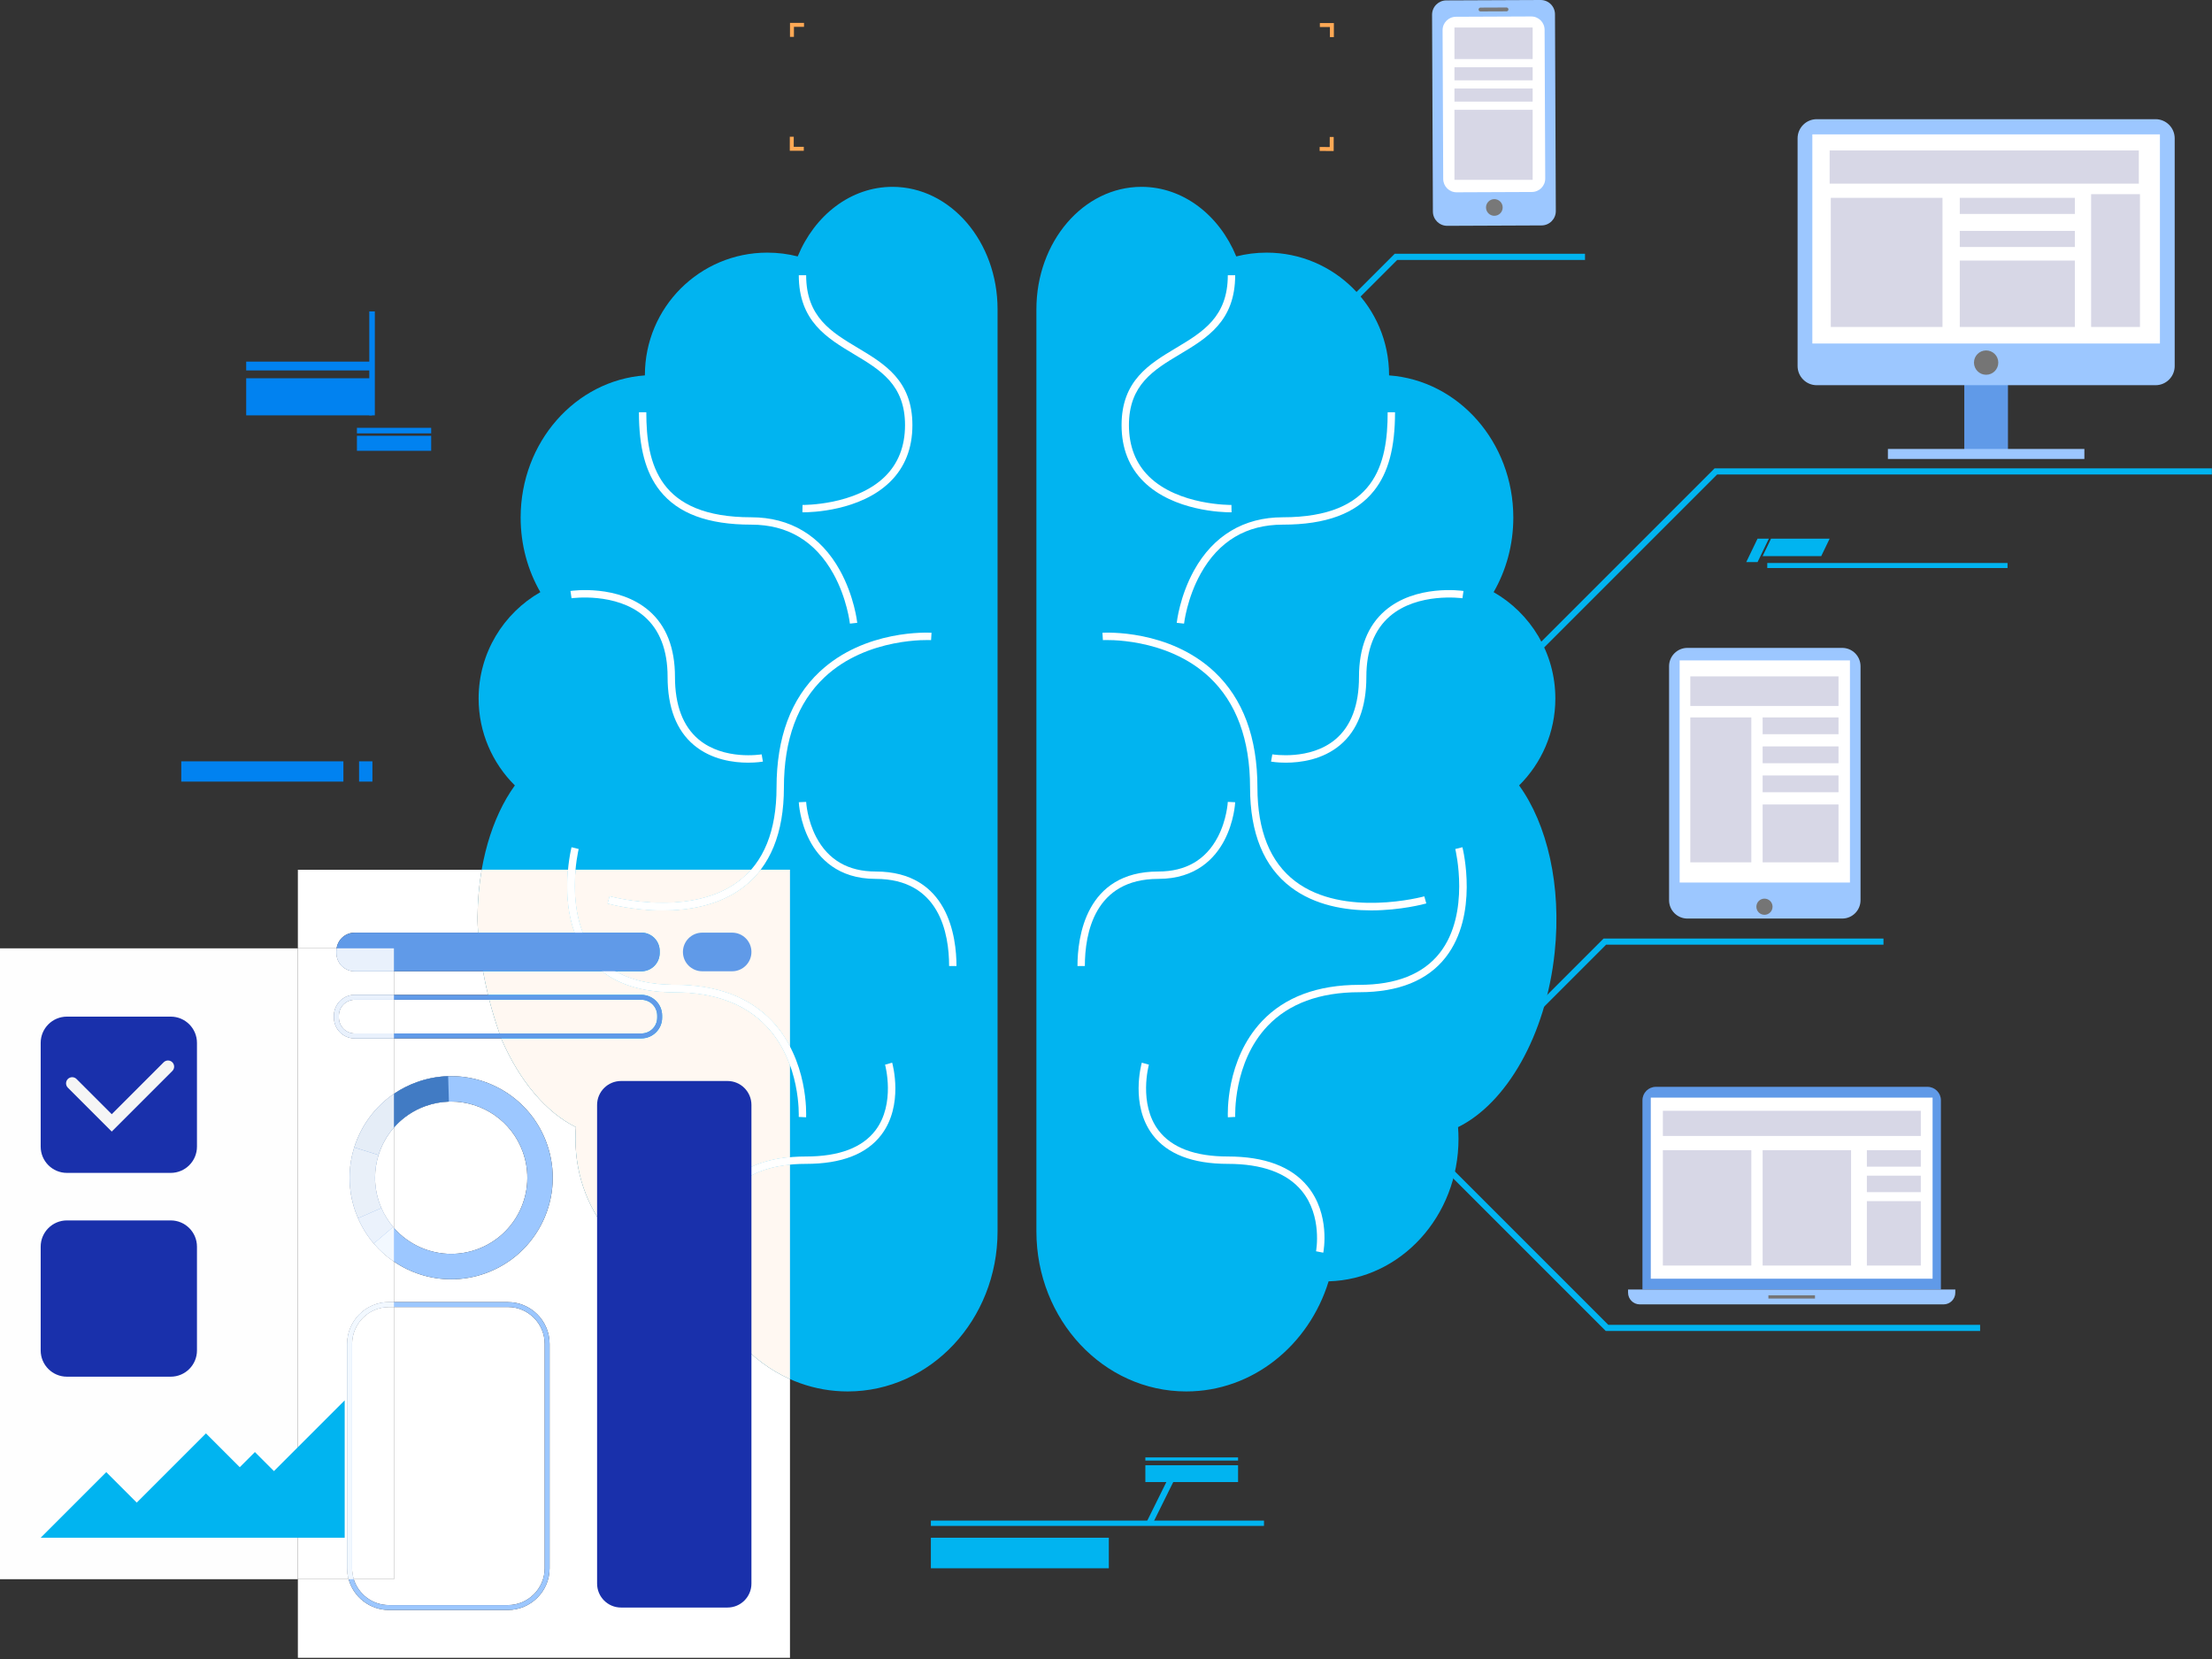 <svg width="960" height="720" xmlns="http://www.w3.org/2000/svg" xmlns:xlink="http://www.w3.org/1999/xlink" xml:space="preserve" overflow="hidden"><rect width="100%" height="100%" fill="#333333" stroke="none"/><defs><clipPath id="clip0"><rect x="160" y="0" width="960" height="720"/></clipPath></defs><g clip-path="url(#clip0)" transform="translate(-160 0)"><path d="M217.837 451.421C225.633 469.28 237.072 482.818 249.946 489.174 249.817 490.852 249.749 492.548 249.749 494.259 249.749 527.876 274.849 555.231 306.12 556.092 314.647 583.841 339.089 603.879 367.909 603.879 403.826 603.879 432.939 572.774 432.939 534.398L432.939 134.222C432.939 104.878 412.522 81.09 387.34 81.09 369.205 81.09 353.546 93.424 346.196 111.288 341.981 110.213 337.566 109.641 333.017 109.641 303.674 109.641 279.883 133.427 279.883 162.771L279.885 162.919C249.764 165.096 225.958 191.89 225.958 224.629 225.958 236.491 229.086 247.572 234.506 256.988 218.504 266.142 207.719 283.38 207.719 303.138 207.719 317.892 213.733 331.24 223.445 340.869 213.473 354.652 207.425 375.01 207.251 397.906 207.251 397.906 206.746 421.607 217.837 451.421Z" fill="#01B4F0" transform="matrix(1 0 0 1 160 0)"/><path d="M646.528 304.63 644.642 302.747 744.136 203.251 959.936 203.251 959.936 205.918 745.24 205.918 646.528 304.63Z" fill="#01B4F0" transform="matrix(1 0 0 1 160 0)"/><path d="M552.851 166.341 550.965 164.456 605.279 110.144 687.887 110.144 687.887 112.809 606.385 112.809 552.851 166.341Z" fill="#01B4F0" transform="matrix(1 0 0 1 160 0)"/><path d="M656.715 450.319 654.83 448.434 695.937 407.327 817.424 407.327 817.424 409.992 697.04 409.992 656.715 450.319Z" fill="#01B4F0" transform="matrix(1 0 0 1 160 0)"/><path d="M859.364 577.642 696.891 577.642 617.635 498.384 619.521 496.501 697.994 574.975 859.364 574.975 859.364 577.642Z" fill="#01B4F0" transform="matrix(1 0 0 1 160 0)"/><path d="M762.77 243.954 757.86 243.954 762.77 233.771 767.68 233.771 762.77 243.954Z" fill="#01B4F0" transform="matrix(1 0 0 1 160 0)"/><path d="M790.411 241.348 764.973 241.348 768.625 233.771 794.062 233.771 790.411 241.348Z" fill="#01B4F0" transform="matrix(1 0 0 1 160 0)"/><path d="M500.067 661.629 497.08 661.629 506.192 643.209 509.181 643.209 500.067 661.629Z" fill="#01B4F0" transform="matrix(1 0 0 1 160 0)"/><path d="M766.991 244.342 871.264 244.342 871.264 246.525 766.991 246.525Z" fill="#01B4F0" transform="matrix(1 0 0 1 160 0)"/><path d="M403.998 659.938 548.565 659.938 548.565 662.229 403.998 662.229Z" fill="#01B4F0" transform="matrix(1 0 0 1 160 0)"/><path d="M403.998 667.369 481.226 667.369 481.226 680.629 403.998 680.629Z" fill="#01B4F0" transform="matrix(1 0 0 1 160 0)"/><path d="M344.48 63.723 344.489 59.352 342.776 59.347 342.765 65.434 348.845 65.443 348.849 63.73 344.48 63.723ZM342.86 9.926 342.849 16.011 344.562 16.013 344.571 11.642 348.938 11.65 348.94 9.935 342.86 9.926Z" fill="#FFA955" transform="matrix(1 0 0 1 160 0)"/><path d="M577.104 59.44 577.094 63.811 572.725 63.803 572.723 65.519 578.808 65.529 578.819 59.442 577.104 59.44ZM572.818 10.01 572.814 11.723 577.185 11.732 577.176 16.102 578.892 16.106 578.903 10.019 572.818 10.01Z" fill="#FFA955" transform="matrix(1 0 0 1 160 0)"/><path d="M106.846 156.943 161.473 156.943 161.473 160.773 106.846 160.773Z" fill="#0182F0" transform="matrix(1 0 0 1 160 0)"/><path d="M106.846 164.16 161.473 164.16 161.473 180.259 106.846 180.259Z" fill="#0182F0" transform="matrix(1 0 0 1 160 0)"/><path d="M154.907 185.673 187.133 185.673 187.133 188.077 154.907 188.077Z" fill="#0182F0" transform="matrix(1 0 0 1 160 0)"/><path d="M154.907 189.13 187.133 189.13 187.133 195.645 154.907 195.645Z" fill="#0182F0" transform="matrix(1 0 0 1 160 0)"/><path d="M160.27 135.151 162.676 135.151 162.676 180.259 160.27 180.259Z" fill="#0182F0" transform="matrix(1 0 0 1 160 0)"/><path d="M497.08 635.918 537.319 635.918 537.319 643.208 497.08 643.208Z" fill="#01B4F0" transform="matrix(1 0 0 1 160 0)"/><path d="M497.08 632.513 537.319 632.513 537.319 633.884 497.08 633.884Z" fill="#01B4F0" transform="matrix(1 0 0 1 160 0)"/><path d="M78.67 330.419 149.032 330.419 149.032 339.213 78.67 339.213Z" fill="#0182F0" transform="matrix(1 0 0 1 160 0)"/><path d="M155.832 330.419 161.627 330.419 161.627 339.213 155.832 339.213Z" fill="#0182F0" transform="matrix(1 0 0 1 160 0)"/><path d="M659.289 340.869C668.999 331.24 675.015 317.892 675.015 303.138 675.015 283.38 664.23 266.142 648.227 256.988 653.648 247.572 656.774 236.491 656.774 224.629 656.774 191.89 632.972 165.096 602.847 162.919L602.849 162.771C602.849 133.427 579.06 109.641 549.716 109.641 545.166 109.641 540.751 110.213 536.536 111.288 529.188 93.424 513.526 81.09 495.394 81.09 470.21 81.09 449.794 104.878 449.794 134.222L449.794 534.398C449.794 572.774 478.909 603.879 514.822 603.879 543.647 603.879 568.085 583.841 576.616 556.092 607.885 555.231 632.985 527.876 632.985 494.259 632.985 492.548 632.917 490.852 632.789 489.174 653.743 478.83 670.91 449.469 674.721 413.401 677.794 384.32 671.464 357.694 659.289 340.869Z" fill="#01B4F0" fill-rule="evenodd" transform="matrix(1 0 0 1 160 0)"/><path d="M799.501 398.653 732.336 398.653C727.938 398.653 724.37 395.087 724.37 390.689L724.37 289.149C724.37 284.751 727.938 281.184 732.336 281.184L799.501 281.184C803.899 281.184 807.464 284.751 807.464 289.149L807.464 390.689C807.464 395.087 803.899 398.653 799.501 398.653Z" fill="#9CC7FF" transform="matrix(1 0 0 1 160 0)"/><path d="M728.962 286.615 802.87 286.615 802.87 383.017 728.962 383.017Z" fill="#FFFFFF" transform="matrix(1 0 0 1 160 0)"/><path d="M769.281 393.513C769.281 395.452 767.709 397.023 765.771 397.023 763.83 397.023 762.262 395.452 762.262 393.513 762.262 391.575 763.83 390.003 765.771 390.003 767.709 390.003 769.281 391.575 769.281 393.513Z" fill="#757575" transform="matrix(1 0 0 1 160 0)"/><path d="M842.349 559.634 712.816 559.634 712.816 477.518C712.816 474.294 715.43 471.68 718.653 471.68L836.513 471.68C839.734 471.68 842.349 474.294 842.349 477.518L842.349 559.634Z" fill="#609AE8" transform="matrix(1 0 0 1 160 0)"/><path d="M716.434 476.362 838.736 476.362 838.736 554.953 716.434 554.953Z" fill="#FFFFFF" transform="matrix(1 0 0 1 160 0)"/><path d="M848.599 559.634 706.572 559.634 706.572 561C706.572 563.816 708.853 566.098 711.67 566.098L843.499 566.098C846.316 566.098 848.599 563.816 848.599 561L848.599 559.634Z" fill="#9CC7FF" transform="matrix(1 0 0 1 160 0)"/><path d="M767.479 562.163 787.698 562.163 787.698 563.563 767.479 563.563Z" fill="#757575" transform="matrix(1 0 0 1 160 0)"/><path d="M574.297 543.662 571.158 543.044 572.727 543.351 571.158 543.046C571.187 542.894 573.992 527.79 564.959 516.829 558.551 509.057 547.762 505.114 532.89 505.114 517.555 505.114 506.558 500.858 500.208 492.462 490.486 479.599 495.332 461.943 495.544 461.197L498.621 462.069C498.575 462.235 494.005 478.97 502.772 490.545 508.486 498.091 518.619 501.915 532.89 501.915 548.778 501.915 560.406 506.258 567.449 514.822 577.437 526.965 574.428 542.985 574.297 543.662Z" fill="#FFFFFF" transform="matrix(1 0 0 1 160 0)"/><path d="M532.89 484.904C532.839 483.893 531.788 459.945 547.766 443.115 557.657 432.699 571.853 427.418 589.964 427.418 605.921 427.418 617.665 422.746 624.871 413.535 638.307 396.35 631.656 368.744 631.587 368.468L634.691 367.696C634.987 368.885 641.796 397.068 627.401 415.491 619.559 425.528 606.964 430.617 589.964 430.617 572.776 430.617 559.366 435.556 550.107 445.296 535.072 461.109 536.072 484.504 536.083 484.741L532.89 484.904Z" fill="#FFFFFF" transform="matrix(1 0 0 1 160 0)"/><path d="M595.1 395.111C583.854 395.111 570.658 392.959 560.213 385.031 548.474 376.12 542.52 361.569 542.52 341.778 542.52 321.034 536.59 304.932 524.89 293.926 506.204 276.344 478.925 277.79 478.653 277.808L478.457 274.615C479.628 274.544 507.4 273.076 527.083 291.598 539.448 303.232 545.719 320.115 545.719 341.778 545.719 360.516 551.245 374.21 562.147 382.485 583.249 398.503 617.799 389.108 618.145 389.014L619.006 392.094C618.218 392.312 607.925 395.111 595.1 395.111Z" fill="#FFFFFF" transform="matrix(1 0 0 1 160 0)"/><path d="M513.877 270.646 510.696 270.301C510.748 269.835 512.002 258.757 518.233 247.51 526.576 232.455 539.863 224.499 556.664 224.499 596.826 224.499 602.239 201.458 602.239 178.921L605.438 178.921C605.438 194.296 602.55 205.107 596.346 212.941 588.487 222.869 575.507 227.695 556.664 227.695 540.909 227.695 528.936 234.855 521.079 248.974 515.133 259.662 513.89 270.538 513.877 270.646Z" fill="#FFFFFF" transform="matrix(1 0 0 1 160 0)"/><path d="M634.687 259.64 634.685 259.64 634.918 258.057 634.687 259.64ZM558.046 330.998C554.392 331 551.895 330.58 551.63 330.534L552.182 327.383C552.343 327.41 568.599 330.106 579.565 320.879 586.354 315.166 589.798 306.048 589.798 293.774 589.798 281.184 593.593 271.52 601.082 265.053 614.368 253.575 634.307 256.352 635.151 256.476L634.685 259.64C634.431 259.604 615.302 256.979 603.157 267.486 596.415 273.317 592.997 282.163 592.997 293.774 592.997 307.045 589.162 316.994 581.603 323.343 573.951 329.77 564.3 330.998 558.046 330.998Z" fill="#FFFFFF" transform="matrix(1 0 0 1 160 0)"/><path d="M534.102 222.343C530.837 222.343 509.406 221.845 496.433 209.106 490.013 202.802 486.757 194.528 486.757 184.514 486.757 165.164 498.782 157.969 510.408 151.008 521.957 144.1 532.864 137.572 532.864 119.457L536.06 119.457C536.06 139.384 523.856 146.69 512.051 153.755 500.69 160.555 489.956 166.979 489.956 184.514 489.956 193.632 492.885 201.134 498.663 206.814 511.466 219.394 534.208 219.149 534.434 219.142L534.493 222.339C534.435 222.341 534.306 222.343 534.102 222.343Z" fill="#FFFFFF" transform="matrix(1 0 0 1 160 0)"/><path d="M470.825 419.254 467.624 419.254C467.624 406.921 471.046 378.233 502.723 378.233 514.61 378.233 523.278 373.213 528.49 363.313 532.458 355.78 532.862 348.095 532.866 348.017L536.06 348.165C536.048 348.503 535.637 356.548 531.371 364.704 527.384 372.334 519.175 381.432 502.723 381.432 474.969 381.432 470.825 405.128 470.825 419.254Z" fill="#FFFFFF" transform="matrix(1 0 0 1 160 0)"/><path d="M308.443 543.662C308.308 542.985 305.301 526.965 315.289 514.82 322.332 506.258 333.958 501.915 349.848 501.915 364.118 501.915 374.25 498.091 379.964 490.545 388.733 478.97 384.161 462.235 384.114 462.069L387.194 461.197C387.404 461.943 392.252 479.599 382.529 492.462 376.177 500.858 365.185 505.114 349.848 505.114 334.962 505.114 324.167 509.064 317.759 516.851 308.721 527.841 311.551 542.894 311.58 543.044L308.443 543.662Z" fill="#FFFFFF" transform="matrix(1 0 0 1 160 0)"/><path d="M349.845 484.904 346.65 484.741C346.661 484.504 347.664 461.109 332.629 445.296 323.37 435.556 309.957 430.617 292.774 430.617 275.772 430.617 263.176 425.528 255.334 415.491 240.939 397.068 247.749 368.885 248.042 367.696L251.148 368.468C251.078 368.744 244.428 396.35 257.867 413.535 265.069 422.746 276.814 427.418 292.774 427.418 310.883 427.418 325.078 432.699 334.967 443.115 350.947 459.945 349.898 483.893 349.845 484.904Z" fill="#FFFFFF" transform="matrix(1 0 0 1 160 0)"/><path d="M287.635 395.111C274.805 395.111 264.515 392.312 263.728 392.094L264.59 389.014C264.936 389.108 299.519 398.487 320.599 382.477 331.492 374.201 337.014 360.509 337.014 341.778 337.014 320.115 343.286 303.232 355.654 291.598 375.336 273.076 403.106 274.544 404.278 274.615L404.084 277.808C403.81 277.792 376.478 276.372 357.822 293.946 346.138 304.952 340.215 321.045 340.215 341.778 340.215 361.569 334.26 376.12 322.522 385.031 312.077 392.959 298.881 395.111 287.635 395.111Z" fill="#FFFFFF" transform="matrix(1 0 0 1 160 0)"/><path d="M368.859 270.646C368.847 270.538 367.605 259.662 361.655 248.974 353.799 234.855 341.829 227.695 326.072 227.695 307.228 227.695 294.249 222.869 286.389 212.941 280.185 205.107 277.295 194.296 277.295 178.921L280.496 178.921C280.496 201.458 285.91 224.499 326.072 224.499 342.873 224.499 356.159 232.455 364.501 247.51 370.733 258.757 371.989 269.835 372.04 270.301L368.859 270.646Z" fill="#FFFFFF" transform="matrix(1 0 0 1 160 0)"/><path d="M324.687 330.998C318.431 331 308.785 329.77 301.131 323.343 293.571 316.994 289.736 307.045 289.736 293.774 289.736 282.155 286.312 273.306 279.56 267.473 267.369 256.942 248.238 259.611 248.047 259.64L247.583 256.476C248.424 256.352 268.365 253.575 281.651 265.053 289.14 271.52 292.935 281.184 292.935 293.774 292.935 306.056 296.384 315.181 303.188 320.895 314.181 330.125 330.388 327.412 330.552 327.383L331.104 330.534C330.836 330.58 328.342 330.998 324.687 330.998Z" fill="#FFFFFF" transform="matrix(1 0 0 1 160 0)"/><path d="M348.633 222.343C348.432 222.343 348.3 222.341 348.243 222.339L348.302 219.142C348.527 219.149 371.269 219.394 384.073 206.814 389.85 201.134 392.78 193.632 392.78 184.514 392.78 166.979 382.048 160.555 370.683 153.755 358.88 146.69 346.673 139.384 346.673 119.457L349.869 119.457C349.869 137.572 360.778 144.1 372.325 151.008 383.953 157.969 395.979 165.164 395.979 184.514 395.979 194.528 392.723 202.802 386.3 209.106 373.327 221.843 351.899 222.343 348.633 222.343Z" fill="#FFFFFF" transform="matrix(1 0 0 1 160 0)"/><path d="M415.109 419.254 411.91 419.254C411.91 405.128 407.767 381.432 380.012 381.432 363.56 381.432 355.351 372.334 351.362 364.704 347.101 356.548 346.69 348.503 346.673 348.165L349.869 348.017 349.869 348.02C349.876 348.165 350.298 355.815 354.246 363.313 359.458 373.213 368.128 378.233 380.012 378.233 411.69 378.233 415.109 406.921 415.109 419.254Z" fill="#FFFFFF" transform="matrix(1 0 0 1 160 0)"/><path d="M342.849 719.49 129.277 719.49 129.277 685.371 151.302 685.371C153.399 693.061 160.444 698.73 168.789 698.73L220.398 698.73C230.391 698.73 238.522 690.601 238.522 680.607L238.522 583.23C238.522 573.235 230.391 565.106 220.398 565.106L170.962 565.106 170.962 547.523C178.217 552.467 186.88 555.207 195.817 555.207 200.743 555.209 205.75 554.376 210.653 552.623 233.57 544.426 245.503 519.204 237.306 496.286 230.864 478.272 213.903 467.045 195.808 467.045 195.371 467.045 194.934 467.052 194.495 467.065 189.995 467.2 185.44 468.03 180.972 469.631 177.349 470.929 174 472.649 170.962 474.72L170.962 450.657 217.555 450.657C217.648 450.911 217.743 451.167 217.837 451.424 225.633 469.282 237.072 482.82 249.946 489.176 249.817 490.854 249.749 492.55 249.749 494.261 249.749 527.879 274.849 555.233 306.12 556.094 312.019 575.293 325.533 590.798 342.849 598.534L342.849 719.49ZM220.398 696.597 168.789 696.597C161.632 696.597 155.556 691.868 153.522 685.371L170.962 685.371 170.962 567.239 220.398 567.239C229.217 567.239 236.39 574.412 236.39 583.23L236.39 680.607C236.39 689.422 229.217 696.597 220.398 696.597ZM195.817 544.174C186.306 544.174 177.214 540.039 170.962 532.913L170.962 489.34C174.548 485.244 179.197 481.979 184.685 480.016 188.035 478.818 191.45 478.195 194.823 478.091 195.152 478.08 195.484 478.076 195.813 478.076 209.375 478.076 222.092 486.494 226.923 499.999 233.067 517.18 224.119 536.089 206.938 542.238 203.264 543.552 199.509 544.174 195.817 544.174ZM211.81 431.763 170.962 431.763 170.962 421.53 209.64 421.53C210.214 424.709 210.927 428.138 211.81 431.763ZM146.085 411.579 129.277 411.579 129.277 377.46 209.05 377.46C207.925 383.951 207.304 390.809 207.251 397.909 207.251 397.909 207.198 400.395 207.503 404.766L153.936 404.766C149.937 404.766 146.628 407.729 146.085 411.579Z" fill="#FFFFFF" transform="matrix(1 0 0 1 160 0)"/><path d="M342.849 598.533C325.533 590.797 312.019 575.292 306.12 556.093 274.849 555.232 249.749 527.877 249.749 494.26 249.749 492.549 249.817 490.853 249.946 489.175 237.072 482.819 225.633 469.281 217.837 451.422 217.743 451.166 217.648 450.91 217.555 450.656L278.364 450.656C283.325 450.656 287.361 446.622 287.361 441.662L287.361 440.761C287.361 435.8 283.325 431.762 278.364 431.762L211.81 431.762C210.927 428.137 210.214 424.708 209.64 421.529L261.364 421.529C269.082 427.567 279.607 430.618 292.774 430.618 309.957 430.618 323.37 435.557 332.629 445.297 337.559 450.484 340.767 456.489 342.849 462.22L342.849 502.221C330.505 503.344 321.252 507.57 315.289 514.821 305.301 526.966 308.308 542.986 308.443 543.663L311.58 543.045C311.551 542.895 308.721 527.842 317.759 516.852 323.116 510.343 331.536 506.515 342.849 505.433L342.849 598.533ZM342.849 454.191C340.842 450.371 338.268 446.591 334.967 443.116 325.078 432.7 310.883 427.419 292.774 427.419 282.395 427.419 273.798 425.443 267.073 421.529L278.364 421.529C282.744 421.529 286.294 417.974 286.294 413.596L286.294 412.697C286.294 408.317 282.744 404.765 278.364 404.765L252.899 404.765C249.129 395.274 249.106 384.725 249.775 377.459L325.981 377.459C324.363 379.307 322.568 380.981 320.599 382.478 310.913 389.834 298.38 391.83 287.623 391.83 274.97 391.83 264.777 389.066 264.59 389.015L263.728 392.095C264.515 392.313 274.805 395.112 287.635 395.112 298.881 395.112 312.077 392.96 322.522 385.032 325.403 382.846 327.935 380.318 330.116 377.459L342.849 377.459 342.849 454.191ZM249.444 404.765 207.503 404.765C207.198 400.394 207.251 397.908 207.251 397.908 207.304 390.808 207.925 383.95 209.05 377.459L246.512 377.459C245.843 384.763 245.888 395.104 249.444 404.765Z" fill="#FFF8F2" transform="matrix(1 0 0 1 160 0)"/><path d="M308.443 543.662C308.308 542.985 305.301 526.965 315.289 514.82 321.252 507.569 330.505 503.343 342.849 502.22L342.849 505.432C331.536 506.514 323.116 510.342 317.759 516.851 308.721 527.841 311.551 542.894 311.58 543.044L308.443 543.662Z" fill="#FFFFFF" transform="matrix(1 0 0 1 160 0)"/><path d="M342.849 462.219C340.767 456.488 337.559 450.483 332.629 445.296 323.37 435.556 309.957 430.617 292.774 430.617 279.607 430.617 269.082 427.566 261.364 421.528L267.073 421.528C273.798 425.442 282.395 427.418 292.774 427.418 310.883 427.418 325.078 432.699 334.967 443.115 338.268 446.59 340.842 450.37 342.849 454.19L342.849 462.219ZM252.899 404.764 249.444 404.764C245.888 395.103 245.843 384.761 246.512 377.458L249.775 377.458C249.106 384.724 249.129 395.273 252.899 404.764Z" fill="#FFFFFF" transform="matrix(1 0 0 1 160 0)"/><path d="M287.635 395.111C274.805 395.111 264.515 392.312 263.728 392.094L264.59 389.014C264.777 389.065 274.97 391.829 287.623 391.829 298.38 391.829 310.913 389.833 320.599 382.477 322.568 380.98 324.363 379.306 325.981 377.458L330.116 377.458C327.935 380.317 325.403 382.845 322.522 385.031 312.077 392.959 298.881 395.111 287.635 395.111Z" fill="#FFFFFF" transform="matrix(1 0 0 1 160 0)"/><path d="M216.789 448.522 170.962 448.522 170.962 433.893 212.345 433.893C213.53 438.508 214.99 443.414 216.789 448.522Z" fill="#FFFFFF" transform="matrix(1 0 0 1 160 0)"/><path d="M278.364 448.522 216.789 448.522C214.99 443.414 213.53 438.508 212.345 433.893L278.364 433.893C282.15 433.893 285.228 436.973 285.228 440.76L285.228 441.66C285.228 445.444 282.15 448.522 278.364 448.522Z" fill="#FFF8F2" transform="matrix(1 0 0 1 160 0)"/><path d="M278.364 421.528 153.936 421.528C149.558 421.528 146.005 417.973 146.005 413.595L146.005 412.696C146.005 408.316 149.558 404.764 153.936 404.764L278.364 404.764C282.744 404.764 286.294 408.316 286.294 412.696L286.294 413.595C286.294 417.973 282.744 421.528 278.364 421.528Z" fill="#609AE8" transform="matrix(1 0 0 1 160 0)"/><path d="M317.74 421.528 304.769 421.528C300.139 421.528 296.388 417.774 296.388 413.144 296.388 408.517 300.139 404.764 304.769 404.764L317.74 404.764C322.367 404.764 326.12 408.517 326.12 413.144 326.12 417.774 322.367 421.528 317.74 421.528Z" fill="#609AE8" transform="matrix(1 0 0 1 160 0)"/><path d="M153.936 433.893C150.152 433.893 147.071 436.973 147.071 440.76L147.071 441.66C147.071 445.444 150.152 448.522 153.936 448.522L278.364 448.522C282.15 448.522 285.228 445.444 285.228 441.66L285.228 440.76C285.228 436.973 282.15 433.893 278.364 433.893L153.936 433.893ZM278.364 450.655 153.936 450.655C148.975 450.655 144.939 446.621 144.939 441.66L144.939 440.76C144.939 435.799 148.975 431.761 153.936 431.761L278.364 431.761C283.325 431.761 287.361 435.799 287.361 440.76L287.361 441.66C287.361 446.621 283.325 450.655 278.364 450.655Z" fill="#609AE8" transform="matrix(1 0 0 1 160 0)"/><path d="M206.938 542.236C193.629 546.994 179.283 542.695 170.637 532.533 168.577 530.111 166.838 527.356 165.515 524.309 165.226 523.638 164.953 522.947 164.703 522.249 162.186 515.215 162.201 507.894 164.272 501.275 167.262 491.724 174.536 483.641 184.685 480.014 188.035 478.815 191.45 478.193 194.823 478.089 208.753 477.667 221.975 486.165 226.923 499.996 233.067 517.178 224.119 536.087 206.938 542.236ZM237.306 496.283C230.709 477.835 213.077 466.505 194.495 467.063 189.995 467.198 185.44 468.028 180.972 469.629 167.438 474.47 157.731 485.251 153.743 497.988 150.981 506.814 150.962 516.581 154.318 525.962 154.651 526.896 155.015 527.815 155.404 528.711 157.168 532.773 159.484 536.449 162.234 539.679 173.766 553.237 192.901 558.968 210.653 552.621 233.57 544.424 245.503 519.202 237.306 496.283Z" fill="#9CC7FF" transform="matrix(1 0 0 1 160 0)"/><path d="M164.272 501.275 153.743 497.988C157.731 485.251 167.438 474.47 180.972 469.629 185.44 468.028 189.995 467.198 194.495 467.063L194.823 478.089C191.45 478.193 188.035 478.815 184.685 480.014 174.536 483.641 167.262 491.724 164.272 501.275Z" fill="#417BC4" transform="matrix(1 0 0 1 160 0)"/><path d="M165.515 524.309 155.404 528.711C155.015 527.815 154.651 526.896 154.318 525.962 150.962 516.581 150.981 506.814 153.743 497.988L164.272 501.275C162.201 507.894 162.186 515.215 164.703 522.249 164.953 522.947 165.226 523.638 165.515 524.309Z" fill="#5D90D1" transform="matrix(1 0 0 1 160 0)"/><path d="M162.234 539.679C159.484 536.449 157.168 532.773 155.404 528.711L165.515 524.309C166.838 527.356 168.577 530.111 170.637 532.533L162.234 539.679Z" fill="#70A1E3" transform="matrix(1 0 0 1 160 0)"/><path d="M315.729 697.667 269.528 697.667C263.788 697.667 259.136 693.012 259.136 687.272L259.136 479.544C259.136 473.804 263.788 469.15 269.528 469.15L315.729 469.15C321.466 469.15 326.12 473.804 326.12 479.544L326.12 687.272C326.12 693.012 321.466 697.667 315.729 697.667Z" fill="#1930AB" transform="matrix(1 0 0 1 160 0)"/><path d="M168.789 567.237C159.972 567.237 152.799 574.411 152.799 583.229L152.799 680.605C152.799 689.42 159.972 696.596 168.789 696.596L220.398 696.596C229.217 696.596 236.39 689.42 236.39 680.605L236.39 583.229C236.39 574.411 229.217 567.237 220.398 567.237L168.789 567.237ZM220.398 698.729 168.789 698.729C158.797 698.729 150.666 690.599 150.666 680.605L150.666 583.229C150.666 573.234 158.797 565.104 168.789 565.104L220.398 565.104C230.391 565.104 238.522 573.234 238.522 583.229L238.522 680.605C238.522 690.599 230.391 698.729 220.398 698.729Z" fill="#9CC7FF" transform="matrix(1 0 0 1 160 0)"/><path d="M170.962 685.371 153.522 685.371C153.052 683.868 152.799 682.267 152.799 680.607L152.799 583.231C152.799 574.413 159.972 567.24 168.789 567.24L170.962 567.24 170.962 685.371Z" fill="#FFFFFF" transform="matrix(1 0 0 1 160 0)"/><path d="M0 411.577 129.277 411.577 129.277 685.368 2.77567e-06 685.368Z" fill="#FEFEFE" transform="matrix(1 0 0 1 160 0)"/><path d="M151.302 685.371 129.277 685.371 129.277 411.58 146.085 411.58C146.031 411.944 146.005 412.32 146.005 412.699L146.005 413.598C146.005 417.976 149.558 421.53 153.936 421.53L170.962 421.53 170.962 431.764 153.936 431.764C148.975 431.764 144.939 435.802 144.939 440.763L144.939 441.663C144.939 446.624 148.975 450.658 153.936 450.658L170.962 450.658 170.962 474.72C162.652 480.385 156.664 488.663 153.743 497.99 152.428 502.198 151.734 506.618 151.732 511.109 151.73 516.039 152.562 521.055 154.318 525.965 154.651 526.899 155.015 527.818 155.404 528.714 157.168 532.776 159.484 536.452 162.234 539.682 164.8 542.7 167.743 545.327 170.962 547.524L170.962 565.107 168.789 565.107C158.797 565.107 150.666 573.236 150.666 583.231L150.666 680.607C150.666 682.256 150.886 683.855 151.302 685.371ZM170.962 532.913C170.854 532.787 170.745 532.661 170.637 532.535 168.577 530.114 166.838 527.358 165.515 524.311 165.226 523.64 164.953 522.949 164.703 522.252 163.385 518.569 162.762 514.809 162.764 511.111 162.764 507.746 163.285 504.43 164.272 501.278 165.646 496.893 167.922 492.818 170.962 489.34L170.962 532.913Z" fill="#FFFFFF" transform="matrix(1 0 0 1 160 0)"/><path d="M170.962 448.522 153.936 448.522C150.152 448.522 147.071 445.444 147.071 441.66L147.071 440.76C147.071 436.973 150.152 433.893 153.936 433.893L170.962 433.893 170.962 448.522Z" fill="#FFFFFF" transform="matrix(1 0 0 1 160 0)"/><path d="M170.962 421.528 153.936 421.528C149.558 421.528 146.005 417.973 146.005 413.595L146.005 412.696C146.005 412.317 146.031 411.941 146.085 411.577L170.962 411.577 170.962 421.528Z" fill="#E9F1FC" transform="matrix(1 0 0 1 160 0)"/><path d="M170.962 450.655 153.936 450.655C148.975 450.655 144.939 446.621 144.939 441.66L144.939 440.76C144.939 435.799 148.975 431.761 153.936 431.761L170.962 431.761 170.962 433.893 153.936 433.893C150.152 433.893 147.071 436.973 147.071 440.76L147.071 441.66C147.071 445.444 150.152 448.522 153.936 448.522L170.962 448.522 170.962 450.655Z" fill="#E9F1FC" transform="matrix(1 0 0 1 160 0)"/><path d="M170.962 547.521C167.743 545.324 164.8 542.697 162.234 539.679L170.637 532.533C168.577 530.111 166.838 527.356 165.515 524.309L155.404 528.711 165.515 524.309C165.226 523.638 164.953 522.947 164.703 522.249 163.385 518.566 162.762 514.806 162.764 511.108 162.762 514.806 163.385 518.566 164.703 522.249 164.953 522.947 165.226 523.638 165.515 524.309 166.838 527.356 168.577 530.111 170.637 532.533 170.745 532.659 170.854 532.784 170.962 532.91L170.962 547.521Z" fill="#F2F8FF" transform="matrix(1 0 0 1 160 0)"/><path d="M164.272 501.275 153.743 497.988C156.664 488.66 162.652 480.383 170.962 474.717L170.962 489.338C167.922 492.815 165.646 496.89 164.272 501.275Z" fill="#E5EDF7" transform="matrix(1 0 0 1 160 0)"/><path d="M155.404 528.711C155.015 527.815 154.651 526.896 154.318 525.962 152.562 521.052 151.73 516.036 151.732 511.106 151.734 506.615 152.428 502.195 153.743 497.988L164.272 501.275C163.285 504.428 162.764 507.744 162.764 511.108 162.762 514.806 163.385 518.566 164.703 522.249 164.953 522.947 165.226 523.638 165.515 524.309L155.404 528.711Z" fill="#E9F0F9" transform="matrix(1 0 0 1 160 0)"/><path d="M162.234 539.679C159.484 536.449 157.168 532.773 155.404 528.711L165.515 524.309C166.838 527.356 168.577 530.111 170.637 532.533L162.234 539.679Z" fill="#EBF2FC" transform="matrix(1 0 0 1 160 0)"/><path d="M153.522 685.371 151.302 685.371C150.886 683.855 150.666 682.256 150.666 680.607L150.666 583.231C150.666 573.236 158.797 565.107 168.789 565.107L170.962 565.107 170.962 567.24 168.789 567.24C159.972 567.24 152.799 574.413 152.799 583.231L152.799 680.607C152.799 682.267 153.052 683.868 153.522 685.371Z" fill="#F2F8FF" transform="matrix(1 0 0 1 160 0)"/><path d="M74.089 509.033 29.052 509.033C22.758 509.033 17.655 503.931 17.655 497.639L17.655 452.602C17.655 446.31 22.758 441.21 29.052 441.21L74.089 441.21C80.381 441.21 85.483 446.31 85.483 452.602L85.483 497.639C85.483 503.931 80.381 509.033 74.089 509.033Z" fill="#1930AB" transform="matrix(1 0 0 1 160 0)"/><path d="M74.089 597.479 29.052 597.479C22.758 597.479 17.655 592.378 17.655 586.085L17.655 541.048C17.655 534.757 22.758 529.654 29.052 529.654L74.089 529.654C80.381 529.654 85.483 534.757 85.483 541.048L85.483 586.085C85.483 592.378 80.381 597.479 74.089 597.479Z" fill="#1930AB" transform="matrix(1 0 0 1 160 0)"/><path d="M48.496 491.097 29.445 472.05C28.405 471.008 28.405 469.322 29.445 468.282 30.485 467.24 32.176 467.24 33.216 468.282L48.496 483.56 71.027 461.029C72.067 459.987 73.755 459.987 74.797 461.029 75.837 462.069 75.837 463.76 74.795 464.798L48.496 491.097Z" fill="#F5F5F5" transform="matrix(1 0 0 1 160 0)"/><path d="M17.655 667.369 46.125 638.902 59.347 652.122 89.382 622.088 104.055 636.763 110.63 630.188 118.891 638.452 149.595 607.746 149.595 667.369 17.655 667.369Z" fill="#01B4F0" transform="matrix(1 0 0 1 160 0)"/><path d="M190.83 555.635 190.803 555.633 190.83 555.635Z" fill="#323657" transform="matrix(1 0 0 1 160 0)"/><path d="M852.498 139.45 871.452 139.45 871.452 197.018 852.498 197.018Z" fill="#609AE8" transform="matrix(1 0 0 1 160 0)"/><path d="M788.47 167.18 935.486 167.18C940.085 167.18 943.809 163.453 943.809 158.856L943.809 60.05C943.809 55.453 940.085 51.726 935.486 51.726L788.47 51.726C783.873 51.726 780.147 55.453 780.147 60.05L780.147 158.856C780.147 163.453 783.873 167.18 788.47 167.18Z" fill="#9CC7FF" transform="matrix(1 0 0 1 160 0)"/><path d="M786.551 58.314 937.398 58.314 937.398 149.087 786.551 149.087Z" fill="#FFFFFF" transform="matrix(1 0 0 1 160 0)"/><path d="M856.696 157.366C856.696 160.283 859.058 162.645 861.975 162.645 864.891 162.645 867.253 160.283 867.253 157.366 867.253 154.45 864.891 152.088 861.975 152.088 859.058 152.088 856.696 154.45 856.696 157.366Z" fill="#757575" transform="matrix(1 0 0 1 160 0)"/><path d="M819.344 194.846 904.613 194.846 904.613 199.19 819.344 199.19Z" fill="#9CC7FF" transform="matrix(1 0 0 1 160 0)"/><path d="M794.554 85.863 843.037 85.863 843.037 141.908 794.554 141.908Z" fill="#D7D7E6" transform="matrix(1 0 0 1 160 0)"/><path d="M850.529 85.863 900.482 85.863 900.482 92.849 850.529 92.849Z" fill="#D7D7E6" transform="matrix(1 0 0 1 160 0)"/><path d="M850.529 100.207 900.482 100.207 900.482 107.195 850.529 107.195Z" fill="#D7D7E6" transform="matrix(1 0 0 1 160 0)"/><path d="M850.529 113.089 900.482 113.089 900.482 141.908 850.529 141.908Z" fill="#D7D7E6" transform="matrix(1 0 0 1 160 0)"/><path d="M907.541 84.267 928.736 84.267 928.736 141.908 907.541 141.908Z" fill="#D7D7E6" transform="matrix(1 0 0 1 160 0)"/><path d="M794.066 65.304 928.246 65.304 928.246 79.697 794.066 79.697Z" fill="#D7D7E6" transform="matrix(1 0 0 1 160 0)"/><path d="M733.582 293.547 797.908 293.547 797.908 306.379 733.582 306.379Z" fill="#D7D7E6" transform="matrix(1 0 0 1 160 0)"/><path d="M733.582 311.355 760.06 311.355 760.06 374.259 733.582 374.259Z" fill="#D7D7E6" transform="matrix(1 0 0 1 160 0)"/><path d="M764.977 311.355 797.909 311.355 797.909 318.641 764.977 318.641Z" fill="#D7D7E6" transform="matrix(1 0 0 1 160 0)"/><path d="M764.977 323.948 797.909 323.948 797.909 331.234 764.977 331.234Z" fill="#D7D7E6" transform="matrix(1 0 0 1 160 0)"/><path d="M764.977 336.544 797.909 336.544 797.909 343.829 764.977 343.829Z" fill="#D7D7E6" transform="matrix(1 0 0 1 160 0)"/><path d="M764.977 349.137 797.909 349.137 797.909 374.259 764.977 374.259Z" fill="#D7D7E6" transform="matrix(1 0 0 1 160 0)"/><path d="M721.675 482.074 833.621 482.074 833.621 493.002 721.675 493.002Z" fill="#D7D7E6" transform="matrix(1 0 0 1 160 0)"/><path d="M721.675 499.176 760.057 499.176 760.057 549.241 721.675 549.241Z" fill="#D7D7E6" transform="matrix(1 0 0 1 160 0)"/><path d="M764.977 499.176 803.36 499.176 803.36 549.241 764.977 549.241Z" fill="#D7D7E6" transform="matrix(1 0 0 1 160 0)"/><path d="M810.216 499.176 833.621 499.176 833.621 506.329 810.216 506.329Z" fill="#D7D7E6" transform="matrix(1 0 0 1 160 0)"/><path d="M810.216 510.234 833.621 510.234 833.621 517.39 810.216 517.39Z" fill="#D7D7E6" transform="matrix(1 0 0 1 160 0)"/><path d="M810.216 521.295 833.621 521.295 833.621 549.241 810.216 549.241Z" fill="#D7D7E6" transform="matrix(1 0 0 1 160 0)"/><path d="M669.033 97.834 628.107 98.006C624.678 98.019 621.885 95.25 621.872 91.822L621.512 6.407C621.499 2.978 624.268 0.186 627.694 0.172L668.62-2.0011e-15C672.05-0.016 674.843 2.753 674.857 6.182L675.217 91.599C675.232 95.027 672.464 97.818 669.033 97.834Z" fill="#9CC7FF" transform="matrix(1 0 0 1 160 0)"/><path d="M664.846 83.318 632.177 83.455C628.971 83.467 626.364 80.88 626.349 77.676L626.077 13.108C626.064 9.904 628.651 7.295 631.855 7.281L664.523 7.144C667.729 7.131 670.338 9.716 670.352 12.922L670.624 77.489C670.637 80.694 668.049 83.302 664.846 83.318Z" fill="#FFFFFF" transform="matrix(1 0 0 1 160 0)"/><path d="M653.82 3.248 642.521 3.296C642.06 3.296 641.687 3.671 641.689 4.135 641.691 4.596 642.066 4.97 642.53 4.967L653.827 4.921C654.289 4.919 654.662 4.544 654.66 4.08 654.657 3.619 654.282 3.245 653.82 3.248Z" fill="#787878" transform="matrix(1 0 0 1 160 0)"/><path d="M652.157 90.02C652.166 92.02 650.554 93.645 648.556 93.654 646.556 93.663 644.931 92.049 644.922 90.051 644.913 88.053 646.527 86.428 648.525 86.419 650.521 86.41 652.151 88.024 652.157 90.02Z" fill="#787878" transform="matrix(1 0 0 1 160 0)"/><path d="M631.226 11.942 665.167 11.942 665.167 25.624 631.226 25.624Z" fill="#D7D7E6" transform="matrix(1 0 0 1 160 0)"/><path d="M631.226 29.178 665.167 29.178 665.167 34.863 631.226 34.863Z" fill="#D7D7E6" transform="matrix(1 0 0 1 160 0)"/><path d="M631.226 38.418 665.167 38.418 665.167 44.103 631.226 44.103Z" fill="#D7D7E6" transform="matrix(1 0 0 1 160 0)"/><path d="M631.226 47.657 665.167 47.657 665.167 78.043 631.226 78.043Z" fill="#D7D7E6" transform="matrix(1 0 0 1 160 0)"/></g></svg>